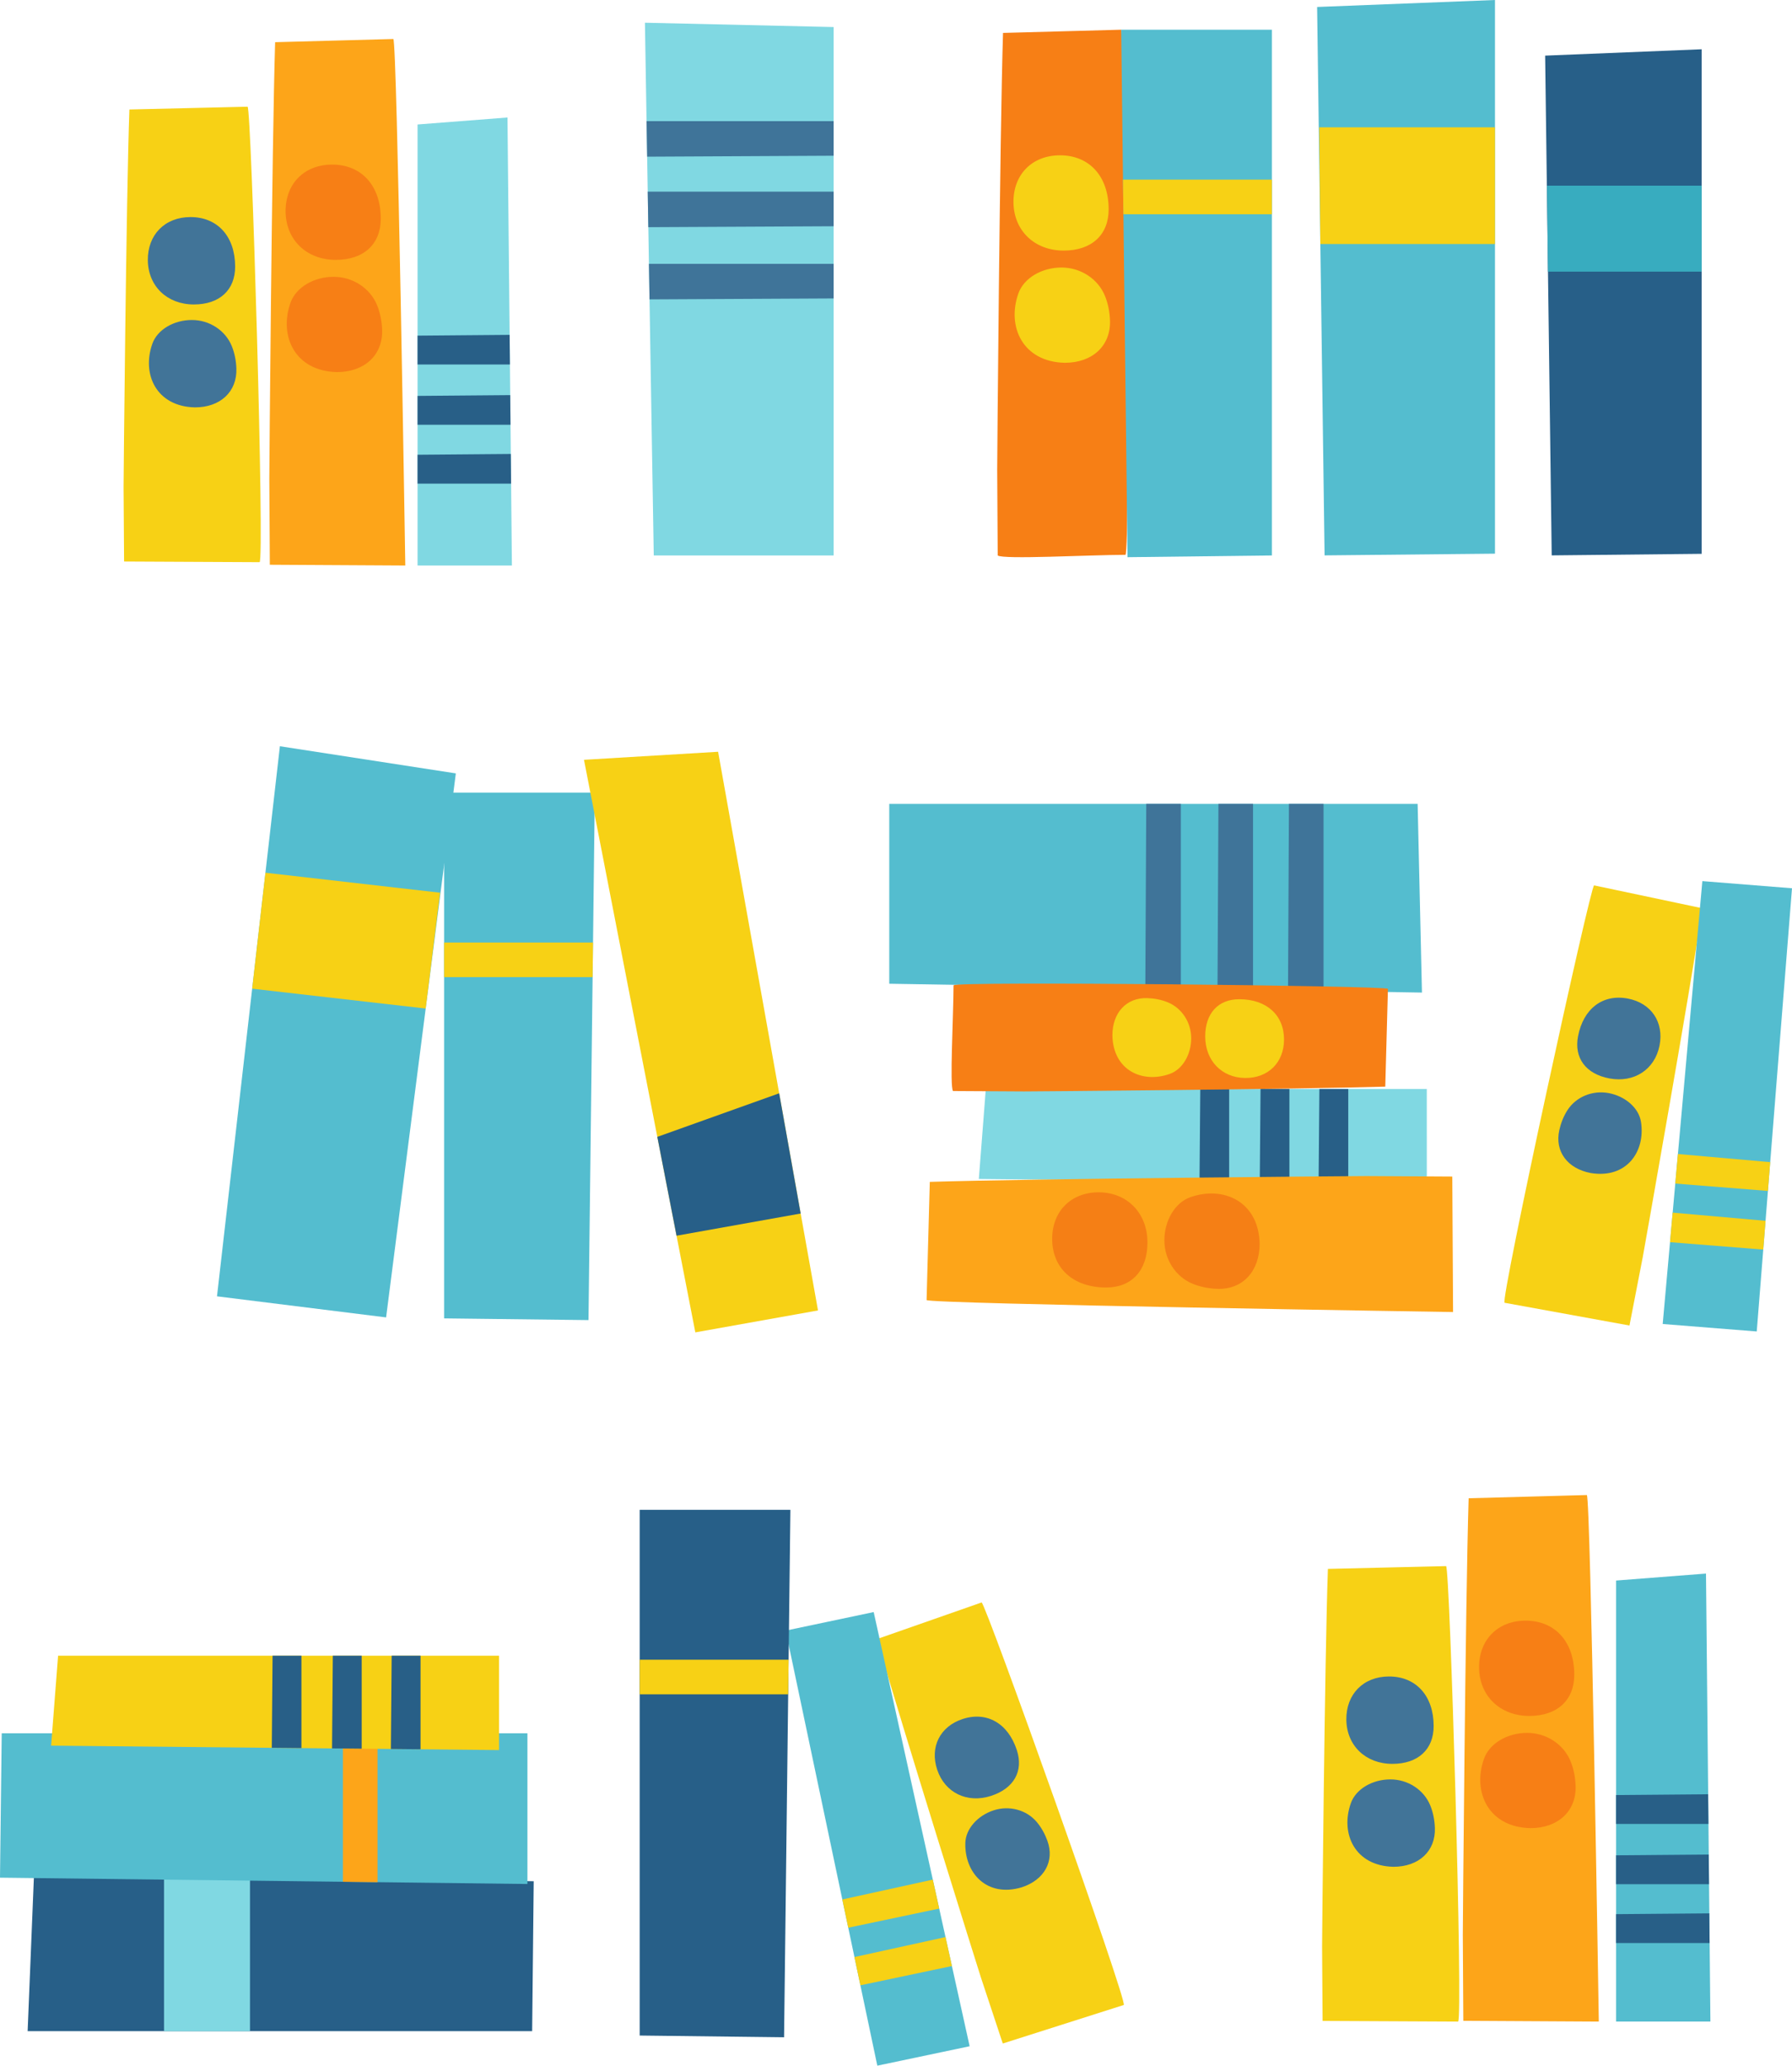 <?xml version="1.0" encoding="utf-8"?>
<!-- Generator: Adobe Illustrator 24.2.3, SVG Export Plug-In . SVG Version: 6.00 Build 0)  -->
<svg version="1.1" xmlns="http://www.w3.org/2000/svg" xmlns:xlink="http://www.w3.org/1999/xlink" x="0px" y="0px"
	 viewBox="0 0 262.201 302.218" enable-background="new 0 0 262.201 302.218" xml:space="preserve">
<g id="bookshelf_x5F_books">
	<path fill="#F77F15" d="M164.05,4.347c-5.764,0.158-11.527,0.313-17.291,0.469c-0.47,15.103-0.858,63.079-0.852,63.877
		c0.034,4.192,0.051,8.383,0.074,12.575c0.809,0.611,13.267-0.081,18.688-0.094C165.429,81.172,164.609,4.331,164.05,4.347z"/>
	<path fill="#F7D115" d="M162.216,30.608c0.009,3.758-2.495,6.059-6.59,6.055c-4.256-0.004-7.29-2.917-7.337-7.044
		c-0.046-4.078,2.718-6.886,6.789-6.896C159.404,22.714,162.204,25.806,162.216,30.608z"/>
	<path fill="#F7D115" d="M155.795,53.079c-6.147-0.14-8.502-5.276-6.795-10.129c0.808-2.297,3.472-3.811,6.315-3.81
		c2.812,0.001,5.353,1.665,6.364,4.165c0.464,1.147,0.687,2.35,0.732,3.574C162.544,50.576,159.851,53.083,155.795,53.079z"/>
	<path fill="#FDA519" d="M57.548,5.705c-5.764,0.158-11.527,0.313-17.291,0.469c-0.47,15.103-0.858,63.079-0.852,63.877
		c0.034,4.192,0.051,8.383,0.074,12.575l19.823,0.112C59.302,82.738,58.108,5.689,57.548,5.705z"/>
	<path fill="#F77F15" d="M55.714,31.965c0.009,3.758-2.495,6.059-6.59,6.055c-4.256-0.004-7.29-2.917-7.337-7.044
		c-0.046-4.078,2.718-6.886,6.789-6.896C52.902,24.072,55.702,27.164,55.714,31.965z"/>
	<path fill="#F77F15" d="M49.293,54.437c-6.147-0.14-8.502-5.276-6.795-10.129c0.808-2.297,3.472-3.811,6.315-3.81
		c2.812,0.001,5.353,1.665,6.364,4.165c0.464,1.147,0.687,2.35,0.732,3.574C56.042,51.934,53.349,54.44,49.293,54.437z"/>
	<path fill="#F7D115" d="M36.224,15.612c-5.764,0.136-11.527,0.271-17.291,0.406c-0.47,13.064-0.858,54.565-0.852,55.256
		c0.034,3.626,0.051,7.252,0.074,10.878l19.823,0.097C38.738,82.247,36.783,15.599,36.224,15.612z"/>
	<path fill="#417498" d="M34.406,38.991c0.008,3.447-2.289,5.557-6.045,5.554c-3.904-0.004-6.687-2.675-6.73-6.461
		c-0.043-3.741,2.493-6.317,6.226-6.325C31.827,31.75,34.395,34.586,34.406,38.991z"/>
	<path fill="#417498" d="M28.517,59.602c-5.638-0.128-7.798-4.84-6.233-9.291c0.741-2.107,3.184-3.496,5.792-3.495
		c2.58,0.001,4.909,1.528,5.838,3.821c0.426,1.052,0.63,2.156,0.671,3.278C34.706,57.306,32.237,59.606,28.517,59.602z"/>
	<polygon fill="#54BDCF" points="164.976,81.519 164.05,4.347 186.103,4.347 186.103,81.267 	"/>
	<polygon fill="#F7D115" points="164.374,31.343 186.103,31.343 186.103,26.281 164.313,26.281 	"/>
	<polygon fill="#80D8E2" points="95.656,81.267 94.364,3.326 121.973,3.956 121.973,81.267 	"/>
	<polygon fill="#3F7499" points="94.689,22.923 121.973,22.785 121.973,17.723 94.604,17.723 	"/>
	<polygon fill="#3F7499" points="94.86,33.238 121.973,33.102 121.973,28.04 94.774,28.04 	"/>
	<polygon fill="#3F7499" points="95.035,43.802 121.973,43.664 121.973,38.603 94.949,38.603 	"/>
	<polygon fill="#80D8E2" points="74.254,17.191 74.9,82.738 61.096,82.735 61.096,18.212 	"/>
	<polygon fill="#285F87" points="74.738,66.417 61.096,66.532 61.096,70.756 74.781,70.756 	"/>
	<polygon fill="#285F87" points="74.653,57.807 61.096,57.922 61.096,62.146 74.695,62.146 	"/>
	<polygon fill="#285F87" points="74.565,48.992 61.096,49.107 61.096,53.331 74.608,53.331 	"/>
	<polygon fill="#54BDCF" points="193.81,81.255 192.717,1.021 218.743,0 218.743,81.004 	"/>
	<polygon fill="#F7D115" points="193.19,35.701 218.743,35.701 218.743,18.625 193.028,18.625 	"/>
	<polygon fill="#275F88" points="227.042,81.255 226.081,8.139 248.98,7.208 248.98,81.027 	"/>
	<polygon fill="#38ACBF" points="226.497,39.742 248.98,39.742 248.98,27.163 226.354,27.163 	"/>
	<path fill="#F7D115" d="M233.246,129.535c5.284,1.119,10.569,2.236,15.855,3.353c-1.818,12.113-8.613,50.401-8.737,51.036
		c-0.656,3.333-1.297,6.67-1.943,10.005l-18.273-3.327C219.448,190.471,232.733,129.427,233.246,129.535z"/>
	<path fill="#417498" d="M230.892,151.625c-0.602,3.173,1.15,5.513,4.61,6.157c3.597,0.669,6.619-1.311,7.312-4.791
		c0.684-3.438-1.208-6.247-4.645-6.898C234.514,145.4,231.661,147.57,230.892,151.625z"/>
	<path fill="#417498" d="M232.764,171.622c5.215,0.853,8.016-3.113,7.341-7.482c-0.319-2.068-2.33-3.768-4.733-4.217
		c-2.376-0.444-4.785,0.561-6.034,2.513c-0.573,0.895-0.952,1.877-1.183,2.903C227.458,168.441,229.337,170.983,232.764,171.622z"/>
	<polygon fill="#54BDCF" points="86.107,193.137 87.033,115.965 64.98,115.965 64.98,192.885 	"/>
	<polygon fill="#F7D115" points="86.709,142.961 64.98,142.961 64.98,137.899 86.77,137.899 	"/>
	<polygon fill="#54BDCF" points="130.114,143.926 208.056,145.218 207.425,117.61 130.114,117.61 	"/>
	<polygon fill="#3F7499" points="188.459,144.893 188.596,117.61 193.658,117.61 193.658,144.979 	"/>
	<polygon fill="#3F7499" points="178.143,144.722 178.279,117.61 183.341,117.61 183.341,144.808 	"/>
	<polygon fill="#3F7499" points="167.58,144.547 167.717,117.61 172.779,117.61 172.779,144.633 	"/>
	<polygon fill="#80D8E2" points="143.22,172.486 208.765,173.132 208.764,159.327 144.24,159.327 	"/>
	<polygon fill="#285F87" points="192.934,172.969 193.049,159.327 197.273,159.327 197.273,173.012 	"/>
	<polygon fill="#285F87" points="184.325,172.884 184.439,159.327 188.663,159.327 188.663,172.927 	"/>
	<polygon fill="#285F87" points="175.509,172.797 175.624,159.327 179.848,159.327 179.848,172.839 	"/>
	<polygon fill="#54BDCF" points="249.084,128.912 243.282,193.706 257.042,194.801 262.201,129.957 	"/>
	<polygon fill="#F7D115" points="244.74,177.415 258.33,178.611 257.994,182.822 244.353,181.737 	"/>
	<polygon fill="#F7D115" points="245.508,168.839 259.013,170.028 258.678,174.239 245.121,173.16 	"/>
	<polygon fill="#54BDCF" points="56.493,192.742 66.696,113.151 40.954,109.179 31.75,189.659 	"/>
	<polygon fill="#F7D115" points="62.285,147.553 36.897,144.649 38.837,127.684 64.387,130.607 	"/>
	<polygon fill="#F7D115" points="101.739,194.933 85.448,111.163 105.072,109.987 119.688,191.724 	"/>
	<polygon fill="#275F88" points="117.152,177.543 98.988,180.791 96.176,166.33 114.007,159.955 	"/>
	<path fill="#FDA519" d="M135.576,190.204c0.158-5.764,0.313-11.527,0.469-17.291c15.102-0.47,63.079-0.858,63.877-0.852
		c4.192,0.034,8.383,0.051,12.575,0.074l0.112,19.823C212.608,191.957,135.561,190.763,135.576,190.204z"/>
	<path fill="#F57F15" d="M161.837,188.369c3.758,0.009,6.059-2.495,6.055-6.59c-0.004-4.256-2.917-7.29-7.044-7.337
		c-4.078-0.046-6.886,2.718-6.896,6.789C153.943,185.558,157.035,188.358,161.837,188.369z"/>
	<path fill="#F57F15" d="M184.307,181.948c-0.14-6.147-5.276-8.502-10.128-6.795c-2.297,0.808-3.811,3.472-3.81,6.315
		c0.001,2.812,1.665,5.353,4.165,6.364c1.147,0.464,2.35,0.687,3.574,0.732C181.805,188.697,184.312,186.005,184.307,181.948z"/>
	<path fill="#F77F15" d="M203.078,144.674c-0.131,4.768-0.259,9.536-0.388,14.304c-12.494,0.389-52.185,0.71-52.845,0.704
		c-3.468-0.028-6.935-0.043-10.403-0.061c-0.506-0.669,0.068-10.975,0.078-15.46C139.521,143.533,203.09,144.211,203.078,144.674z"
		/>
	<path fill="#F7D115" d="M181.353,146.191c-3.109-0.007-5.013,2.065-5.009,5.452c0.004,3.521,2.413,6.031,5.827,6.07
		c3.374,0.038,5.697-2.249,5.705-5.616C187.883,148.517,185.325,146.201,181.353,146.191z"/>
	<path fill="#F7D115" d="M162.763,151.503c0.116,5.086,4.365,7.034,8.379,5.622c1.9-0.668,3.153-2.873,3.152-5.224
		c-0.001-2.327-1.377-4.428-3.446-5.265c-0.949-0.384-1.944-0.568-2.957-0.605C164.833,145.92,162.759,148.147,162.763,151.503z"/>
	<polygon fill="#275F88" points="78.092,275.234 4.975,274.272 4.044,297.171 77.863,297.171 	"/>
	<polygon fill="#80D8E2" points="36.578,274.688 36.578,297.171 23.999,297.171 23.999,274.545 	"/>
	<polygon fill="#54BDCF" points="0,274.712 77.172,275.638 77.172,253.585 0.252,253.585 	"/>
	<polygon fill="#FDA519" points="50.176,275.314 50.176,253.585 55.238,253.585 55.238,275.375 	"/>
	<polygon fill="#F7D115" points="7.478,255.398 73.024,256.044 73.022,242.24 8.499,242.24 	"/>
	<polygon fill="#285F87" points="57.193,255.881 57.308,242.24 61.532,242.24 61.532,255.925 	"/>
	<polygon fill="#285F87" points="48.584,255.796 48.697,242.24 52.922,242.24 52.922,255.839 	"/>
	<polygon fill="#285F87" points="39.768,255.709 39.882,242.24 44.106,242.24 44.106,255.751 	"/>
	<path fill="#F7D115" d="M143.623,234.447c-5.098,1.785-10.197,3.569-15.295,5.353c3.352,11.781,14.985,48.886,15.191,49.5
		c1.077,3.223,2.139,6.45,3.206,9.675l17.698-5.635C165.098,293.118,144.118,234.274,143.623,234.447z"/>
	<path fill="#417498" d="M148.782,256.054c1.002,3.07-0.437,5.615-3.785,6.695c-3.482,1.123-6.733-0.454-7.863-3.816
		c-1.117-3.322,0.399-6.35,3.724-7.435C144.394,250.344,147.502,252.13,148.782,256.054z"/>
	<path fill="#417498" d="M149.482,276.126c-5.063,1.513-8.348-2.063-8.238-6.483c0.052-2.092,1.83-4.036,4.154-4.787
		c2.3-0.744,4.817-0.056,6.306,1.721c0.683,0.815,1.184,1.74,1.544,2.729C154.337,272.293,152.799,275.055,149.482,276.126z"/>
	<polygon fill="#54BDCF" points="127.836,235.854 141.875,299.374 128.367,302.218 114.96,238.566 	"/>
	<polygon fill="#F7D115" points="138.345,283.403 125.019,286.327 125.89,290.461 139.281,287.64 	"/>
	<polygon fill="#F7D115" points="136.487,274.996 123.245,277.901 124.115,282.035 137.423,279.232 	"/>
	<polygon fill="#275F88" points="114.723,298.062 115.649,220.889 93.596,220.889 93.596,297.81 	"/>
	<polygon fill="#F7D115" points="115.325,247.886 93.596,247.886 93.596,242.824 115.386,242.824 	"/>
	<path fill="#FDA519" d="M232.178,218.733c-5.764,0.158-11.527,0.313-17.291,0.469c-0.47,15.103-0.858,63.079-0.852,63.877
		c0.034,4.192,0.051,8.383,0.074,12.575l19.823,0.112C233.931,295.766,232.737,218.717,232.178,218.733z"/>
	<path fill="#F77F15" d="M230.344,244.994c0.009,3.758-2.495,6.059-6.59,6.055c-4.256-0.004-7.29-2.917-7.337-7.044
		c-0.046-4.078,2.718-6.886,6.789-6.896C227.532,237.1,230.332,240.192,230.344,244.994z"/>
	<path fill="#F77F15" d="M223.923,267.465c-6.147-0.14-8.502-5.276-6.795-10.128c0.808-2.297,3.472-3.811,6.315-3.81
		c2.812,0.001,5.353,1.665,6.364,4.165c0.464,1.147,0.687,2.35,0.732,3.574C230.671,264.962,227.979,267.468,223.923,267.465z"/>
	<path fill="#F7D115" d="M211.587,229.13c-5.764,0.136-11.527,0.271-17.291,0.406c-0.47,13.064-0.858,54.565-0.852,55.256
		c0.034,3.626,0.051,7.252,0.074,10.878l19.823,0.097C214.101,295.764,212.146,229.117,211.587,229.13z"/>
	<path fill="#417498" d="M209.769,252.508c0.008,3.447-2.289,5.557-6.045,5.554c-3.904-0.004-6.687-2.675-6.73-6.461
		c-0.043-3.741,2.493-6.317,6.226-6.325C207.19,245.268,209.759,248.104,209.769,252.508z"/>
	<path fill="#417498" d="M203.88,273.12c-5.638-0.128-7.798-4.84-6.233-9.291c0.741-2.107,3.184-3.496,5.792-3.495
		c2.58,0.001,4.909,1.528,5.838,3.821c0.426,1.052,0.63,2.156,0.671,3.278C210.07,270.824,207.6,273.123,203.88,273.12z"/>
	<polygon fill="#54BDCF" points="249.617,230.22 250.263,295.766 236.459,295.764 236.459,231.241 	"/>
	<polygon fill="#285F87" points="250.101,279.935 236.459,280.049 236.459,284.274 250.144,284.274 	"/>
	<polygon fill="#285F87" points="250.016,271.325 236.459,271.439 236.459,275.664 250.058,275.664 	"/>
	<polygon fill="#285F87" points="249.928,262.509 236.459,262.624 236.459,266.848 249.971,266.848 	"/>
</g>
<g id="Layer_1">
</g>
</svg>
